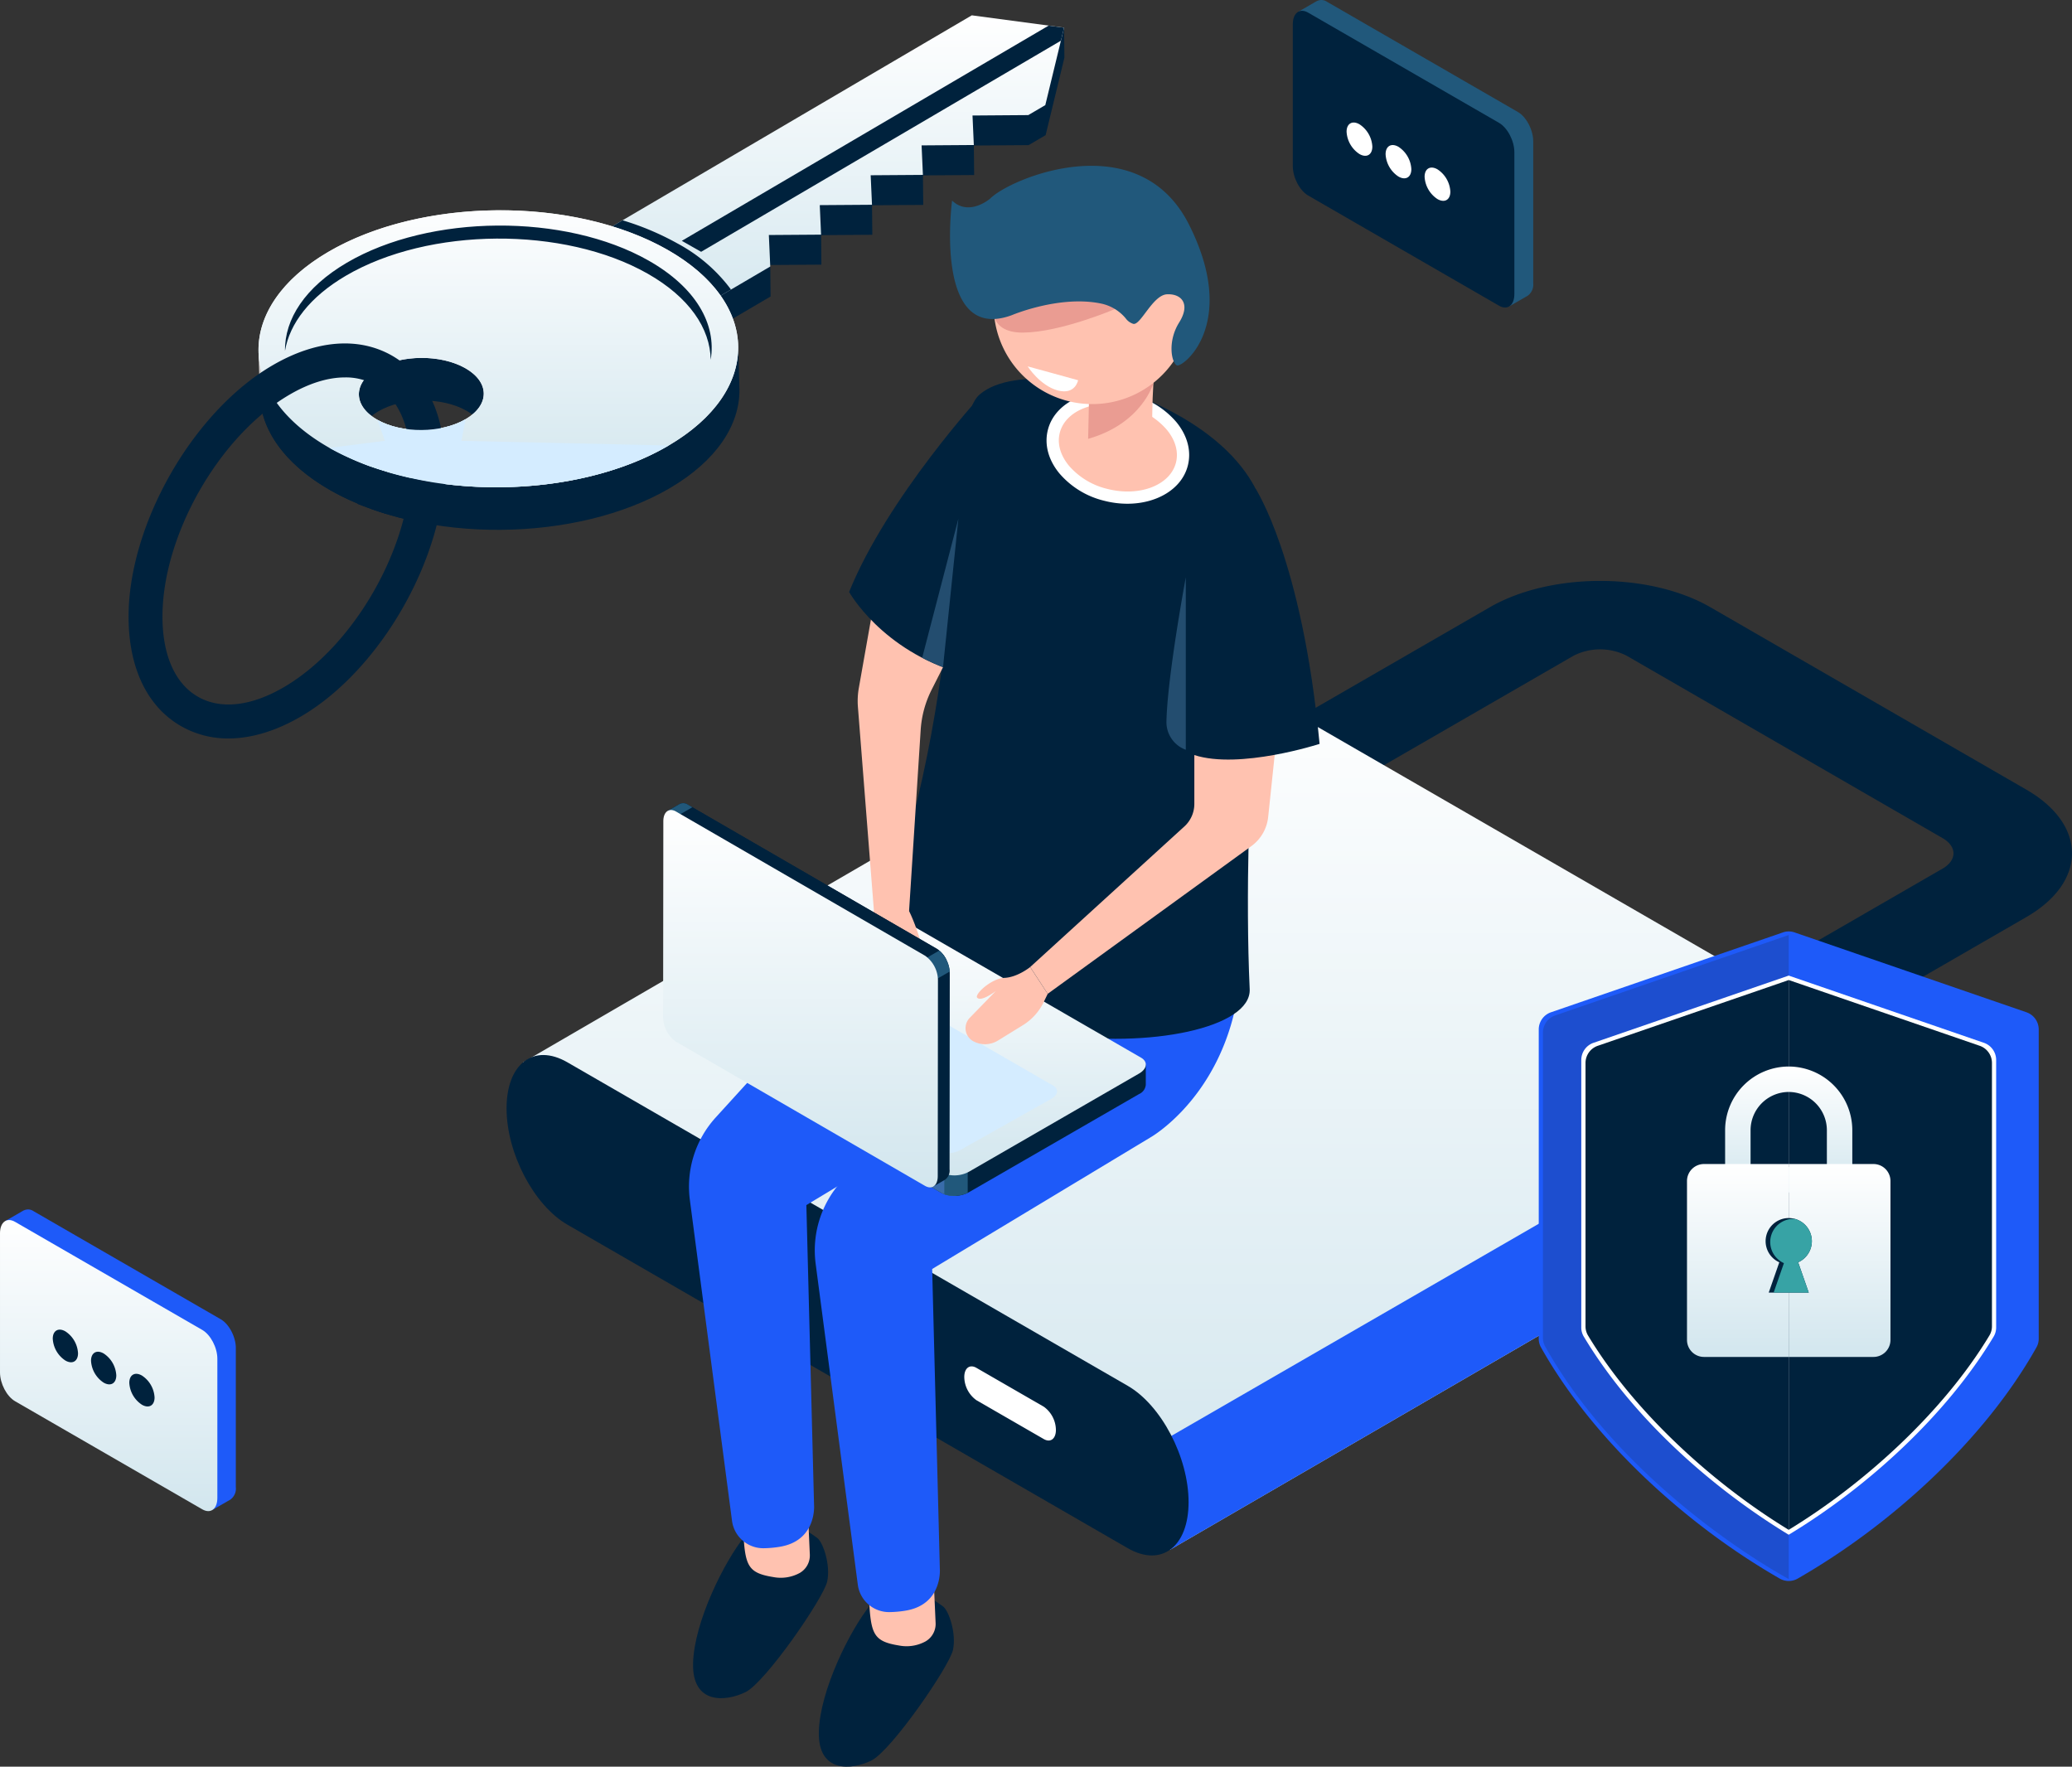 <svg xmlns="http://www.w3.org/2000/svg" xmlns:xlink="http://www.w3.org/1999/xlink" width="505" height="430.578" viewBox="0 0 505 430.578">
  <rect x="0" y="0" width="505" height="430.578" fill="#333333" stroke="none"/>
  <defs>
    <linearGradient id="linear-gradient" x1="0.5" x2="0.5" y2="1" gradientUnits="objectBoundingBox">
      <stop offset="0" stop-color="#fff"/>
      <stop offset="1" stop-color="#d2e6ee"/>
    </linearGradient>
  </defs>
  <g id="Grupo_57144" data-name="Grupo 57144" transform="translate(-269.948 -82.067)">
    <g id="Grupo_57132" data-name="Grupo 57132" transform="translate(301.285 85.811)">
      <g id="Grupo_57107" data-name="Grupo 57107" transform="translate(92.126 137.84)">
        <g id="Grupo_57105" data-name="Grupo 57105" transform="translate(164.268)">
          <path id="Trazado_124019" data-name="Trazado 124019" d="M563.837,288.9,543.4,277.1l75.365-43.512c3.559-2.056,3.559-5.4,0-7.454L541.769,181.68a14.283,14.283,0,0,0-12.911,0l-75.364,43.512-20.44-11.8,75.365-43.512c14.83-8.562,38.961-8.562,53.79,0L639.2,214.33c14.83,8.562,14.83,22.494,0,31.056Z" transform="translate(-433.054 -163.457)" fill="#00223d"/>
        </g>
        <g id="Grupo_57106" data-name="Grupo 57106" transform="translate(0 21.674)">
          <path id="Trazado_124020" data-name="Trazado 124020" d="M664.959,284.879c0-10.928-6.643-23.621-14.84-28.355L513.574,177.69c-3.67-2.119-7.024-2.268-9.615-.821l-.007-.005L340.918,271.6l157.66,118.8L659.2,297.18a7.438,7.438,0,0,0,1.42-.823l0,0h0C663.3,294.324,664.959,290.338,664.959,284.879Z" transform="translate(-336.926 -175.917)" fill="url(#linear-gradient)"/>
          <path id="Trazado_124021" data-name="Trazado 124021" d="M440.355,350.794l160.62-93.225a7.434,7.434,0,0,0,1.419-.823l0,0h0c2.681-2.032,4.34-6.017,4.34-11.476a36.406,36.406,0,0,0-4-15.792L419.644,335.186Z" transform="translate(-278.703 -136.306)" fill="#1e5af9"/>
          <path id="Trazado_124022" data-name="Trazado 124022" d="M490.008,350.072,353.461,271.237c-8.2-4.732-14.839-17.427-14.839-28.353h0c0-10.928,6.643-15.95,14.839-11.218L490.008,310.5c8.2,4.732,14.838,17.425,14.838,28.353h0C504.846,349.781,498.2,354.8,490.008,350.072Z" transform="translate(-338.623 -136.005)" fill="#00223d"/>
        </g>
        <path id="Trazado_124023" data-name="Trazado 124023" d="M422.128,291.221l-16.416-9.47a7.083,7.083,0,0,1-2.959-5.652h0c0-2.178,1.326-3.178,2.959-2.235l16.416,9.47a7.084,7.084,0,0,1,2.957,5.652h0C425.085,291.164,423.762,292.164,422.128,291.221Z" transform="translate(-291.195 -82.068)" fill="#fff"/>
      </g>
      <g id="Grupo_57131" data-name="Grupo 57131">
        <g id="Grupo_57130" data-name="Grupo 57130">
          <path id="Trazado_124024" data-name="Trazado 124024" d="M343.029,152.325l28.054,15.936,28.626-16.8-.076-7.306-.244.143-.023-.516L412.1,143.7l-.075-7.194,12.484-.087-.075-7.194,12.484-.087-.075-7.194,12.484-.087-.075-7.194,13.346-.093,4.147-2.433,4.577-18.883-.076-7.306-2.209,7-20.2-2.7Z" transform="translate(-243.238 -82.942)" fill="#00223d"/>
          <g id="Grupo_57129" data-name="Grupo 57129">
            <g id="Grupo_57128" data-name="Grupo 57128">
              <g id="Grupo_57123" data-name="Grupo 57123" transform="translate(31.667)">
                <g id="Grupo_57109" data-name="Grupo 57109" transform="translate(68.048)">
                  <g id="Grupo_57108" data-name="Grupo 57108">
                    <path id="Trazado_124025" data-name="Trazado 124025" d="M371.039,162.232l28.626-16.8-.343-7.679,12.731-.089-.322-7.192,12.731-.089-.321-7.192,12.731-.089-.321-7.192,12.731-.089-.321-7.192,13.593-.1,4.147-2.433,4.576-18.883-22.488-3L342.985,146.3Z" transform="translate(-342.985 -84.219)" fill="url(#linear-gradient)"/>
                  </g>
                </g>
                <g id="Grupo_57111" data-name="Grupo 57111" transform="translate(68.047 49.946)">
                  <g id="Grupo_57110" data-name="Grupo 57110">
                    <path id="Trazado_124026" data-name="Trazado 124026" d="M390.1,129.813a39.443,39.443,0,0,0-13-11.21,67.11,67.11,0,0,0-13.438-5.673l-20.676,12.13L371.039,141Z" transform="translate(-342.985 -112.931)" fill="#00223d"/>
                  </g>
                </g>
                <g id="Grupo_57113" data-name="Grupo 57113" transform="translate(103.17 2.5)">
                  <g id="Grupo_57112" data-name="Grupo 57112">
                    <path id="Trazado_124027" data-name="Trazado 124027" d="M455.576,89.329l.768-3.169-3.773-.5-89.395,52.45,4.708,2.674Z" transform="translate(-363.176 -85.656)" fill="#00223d"/>
                  </g>
                </g>
                <g id="Grupo_57115" data-name="Grupo 57115" transform="translate(0.007 82.044)">
                  <g id="Grupo_57114" data-name="Grupo 57114">
                    <path id="Trazado_124028" data-name="Trazado 124028" d="M304.181,141.769l-.309-10.386L307.2,138.4Z" transform="translate(-303.872 -131.383)" fill="#d3d0cf"/>
                  </g>
                </g>
                <path id="Trazado_124029" data-name="Trazado 124029" d="M321.336,175.4c22.92,13.021,59.933,12.763,82.669-.578,11.4-6.689,17.042-15.4,16.95-24.055l0,.005-.318-11-1.868,2.082c-2.637-5.424-7.663-10.531-15.1-14.757-22.922-13.021-59.933-12.761-82.669.578S298.414,162.384,321.336,175.4Zm33.109-19.426c5.967,3.39,6.007,8.954.087,12.426s-15.555,3.54-21.522.151-6.007-8.954-.087-12.426S348.478,152.586,354.445,155.977Z" transform="translate(-303.736 -59.607)" fill="#00223d"/>
                <g id="Grupo_57117" data-name="Grupo 57117" transform="translate(0 47.51)">
                  <g id="Grupo_57116" data-name="Grupo 57116">
                    <path id="Trazado_124030" data-name="Trazado 124030" d="M321.156,169.436c22.922,13.021,59.935,12.761,82.671-.578s22.585-34.709-.336-47.73-59.933-12.761-82.669.579S298.236,156.415,321.156,169.436Zm33.111-19.426c5.967,3.389,6.007,8.952.087,12.426s-15.555,3.54-21.522.15-6.007-8.952-.087-12.426S348.3,146.62,354.267,150.01Z" transform="translate(-303.867 -111.531)" fill="#f2f2f2"/>
                  </g>
                </g>
                <path id="Trazado_124031" data-name="Trazado 124031" d="M347.6,161.545c-5.043.788-10.622.1-14.591-2.155-4.279-2.432-5.492-5.977-3.664-9.072l-10.383-8.233s-5.427-6.123-10.8-12.194c-8.36,12.22-3.959,26.615,13.174,36.348,7.558,4.293,16.027,6.732,25.632,8.146Z" transform="translate(-303.733 -50.443)" fill="#00223d"/>
                <g id="Grupo_57119" data-name="Grupo 57119" transform="translate(0 47.51)">
                  <g id="Grupo_57118" data-name="Grupo 57118">
                    <path id="Trazado_124032" data-name="Trazado 124032" d="M321.156,169.436A69.807,69.807,0,0,0,338.4,176.2a91.772,91.772,0,0,0,13.706,2.366c18.232,1.774,37.691-1.477,51.719-9.707,22.736-13.341,22.585-34.709-.336-47.73s-59.933-12.761-82.669.579S298.236,156.415,321.156,169.436Zm33.111-19.426c5.967,3.389,6.007,8.952.087,12.426s-15.555,3.54-21.522.15-6.007-8.952-.087-12.426S348.3,146.62,354.267,150.01Z" transform="translate(-303.867 -111.531)" fill="url(#linear-gradient)"/>
                  </g>
                </g>
                <g id="Grupo_57122" data-name="Grupo 57122" transform="translate(6.458 51.233)">
                  <g id="Grupo_57121" data-name="Grupo 57121">
                    <g id="Grupo_57120" data-name="Grupo 57120">
                      <path id="Trazado_124033" data-name="Trazado 124033" d="M307.582,144.2c1.115-6.652,6.047-13.151,14.828-18.3,20.229-11.869,53.159-12.1,73.552-.515,10.135,5.758,15.254,13.349,15.371,20.986,1.453-8.672-3.587-17.606-15.127-24.161-20.393-11.585-53.324-11.354-73.552.513C312.477,128.694,307.465,136.474,307.582,144.2Z" transform="translate(-307.58 -113.67)" fill="#00223d"/>
                    </g>
                  </g>
                </g>
              </g>
              <g id="Grupo_57127" data-name="Grupo 57127" transform="translate(0 79.965)">
                <g id="Grupo_57126" data-name="Grupo 57126">
                  <g id="Grupo_57125" data-name="Grupo 57125">
                    <g id="Grupo_57124" data-name="Grupo 57124">
                      <path id="Trazado_124034" data-name="Trazado 124034" d="M310,226.459a22.933,22.933,0,0,1-11.469-2.959c-8.214-4.66-12.786-14.028-12.867-26.377C285.5,174.6,301.18,147,320.609,135.6c10.644-6.247,21.029-7.12,29.244-2.453a22.968,22.968,0,0,1,8.5,8.5c2.849,4.855,4.318,10.869,4.365,17.876.16,22.522-15.519,50.122-34.948,61.521C321.64,224.644,315.594,226.459,310,226.459Zm28.364-87.992c-4.126,0-8.75,1.432-13.574,4.264-17.159,10.067-31.006,34.442-30.863,54.337.063,9.27,3.147,16.1,8.684,19.246s12.984,2.3,20.979-2.394c17.161-10.067,31.006-34.442,30.867-54.337-.036-5.459-1.153-10.213-3.229-13.748h0a14.359,14.359,0,0,0-12.864-7.369Z" transform="translate(-285.663 -130.188)" fill="#00223d"/>
                    </g>
                  </g>
                </g>
              </g>
            </g>
          </g>
        </g>
        <path id="Trazado_124035" data-name="Trazado 124035" d="M323.378,148.9l16.319,4,2.343-12.109c-5.918,3.472-15.555,3.54-21.522.15Z" transform="translate(-259.886 -42.379)" fill="#d4ecff"/>
        <path id="Trazado_124036" data-name="Trazado 124036" d="M313.806,145.7a69.8,69.8,0,0,0,17.246,6.763,91.774,91.774,0,0,0,13.706,2.366c18.232,1.774,37.691-1.477,51.719-9.707l-66.456-1.493Z" transform="translate(-264.85 -40.283)" fill="#d4ecff"/>
        <path id="Trazado_124037" data-name="Trazado 124037" d="M334.058,151.222a96.5,96.5,0,0,1-14.433-3.719v10.2a79.162,79.162,0,0,0,14.257,3.655C349.1,163.364,334.058,151.222,334.058,151.222Z" transform="translate(-260.547 -37.417)" fill="#00223d"/>
      </g>
      <path id="Trazado_124038" data-name="Trazado 124038" d="M327.281,149.988a67.694,67.694,0,0,1-9.4-3.469c-8.889-4.161,2.355,11.255,2.355,11.255s3.029,1.207,7.045,2.439Z" transform="translate(-264.367 -38.672)" fill="#00223d"/>
    </g>
    <g id="Grupo_57137" data-name="Grupo 57137" transform="translate(431.567 122.485)">
      <g id="Grupo_57134" data-name="Grupo 57134" transform="translate(6.307)">
        <path id="Trazado_124039" data-name="Trazado 124039" d="M408.62,306.208s-8.374-4.224-13.518,2.065-12.5,21.137-12.725,31.169,7.939,9.354,12.794,6.979,19.036-22.945,19.9-26.975-1.012-9.482-2.378-10.549S408.62,306.208,408.62,306.208Z" transform="translate(-350.73 42.254)" fill="#00223d"/>
        <path id="Trazado_124040" data-name="Trazado 124040" d="M405.254,305.31l.388,8.677a4.922,4.922,0,0,1-2.453,4.514,9.65,9.65,0,0,1-6.461,1c-6.309-1.014-6.871-2.816-7.323-11.492S405.254,305.31,405.254,305.31Z" transform="translate(-345.536 41.134)" fill="#ffc2b0"/>
        <g id="Grupo_57133" data-name="Grupo 57133" transform="translate(0 153.946)">
          <path id="Trazado_124041" data-name="Trazado 124041" d="M391,296.617s-8.374-4.224-13.518,2.065-12.5,21.136-12.725,31.168,7.939,9.355,12.794,6.981,19.036-22.945,19.9-26.977-1.012-9.481-2.378-10.547S391,296.617,391,296.617Z" transform="translate(-363.764 -118.785)" fill="#00223d"/>
          <path id="Trazado_124042" data-name="Trazado 124042" d="M387.63,295.719l.388,8.677a4.922,4.922,0,0,1-2.453,4.514,9.661,9.661,0,0,1-6.461,1c-6.309-1.014-6.873-2.816-7.324-11.492S387.63,295.719,387.63,295.719Z" transform="translate(-358.57 -119.905)" fill="#ffc2b0"/>
          <path id="Trazado_124043" data-name="Trazado 124043" d="M467.976,210.306c-2.479-40.333-43.68,5.934-43.68,5.934l-28.2,27.64-25.394,27.9a25.029,25.029,0,0,0-6.308,20.108L374.668,370.1a7.687,7.687,0,0,0,7.71,6.68,25.943,25.943,0,0,0,3.8-.332c9.164-1.428,8.487-10.14,8.487-10.14l-1.877-73.157L446.12,261S470.455,250.639,467.976,210.306Z" transform="translate(-364.183 -193.799)" fill="#1e5af9"/>
        </g>
        <path id="Trazado_124046" data-name="Trazado 124046" d="M485.6,219.251c-2.642-40.323-43.68,5.935-43.68,5.935l-28.2,27.64L388.327,280.72a25.033,25.033,0,0,0-6.308,20.108l10.274,78.219a7.685,7.685,0,0,0,7.708,6.68,26.193,26.193,0,0,0,3.8-.332c9.164-1.428,8.487-10.142,8.487-10.142L410.416,302.1l53.328-32.147S488.016,256.117,485.6,219.251Z" transform="translate(-351.149 -33.234)" fill="#1e5af9"/>
        <path id="Trazado_124047" data-name="Trazado 124047" d="M453.081,139.6c31.237,12.949,30.611,31.415,30.611,31.415s-6.12,67.693-4.031,112.9c.873,18.9-100.411,20.342-85.306-30.079C412.165,194.39,405.488,146.262,413.826,139S445,136.252,453.081,139.6Z" transform="translate(-343.004 -83.254)" fill="#00223d"/>
        <path id="Trazado_124048" data-name="Trazado 124048" d="M446.623,153.987c-1.633,6.342-9.943,9.686-18.559,7.466s-14.276-9.161-12.643-15.5,9.943-9.684,18.559-7.464S448.256,147.646,446.623,153.987Z" transform="translate(-326.497 -81.268)" fill="#ffc2b0"/>
        <path id="Trazado_124049" data-name="Trazado 124049" d="M433.974,164.257a22.665,22.665,0,0,1-5.645-.725,20.791,20.791,0,0,1-10.952-6.708c-2.7-3.3-3.679-7.073-2.766-10.613,1.833-7.13,10.978-10.964,20.377-8.539a20.8,20.8,0,0,1,10.95,6.709c2.7,3.305,3.679,7.073,2.766,10.611C447.244,160.672,441.145,164.257,433.974,164.257Zm-4.7-24.336c-5.8,0-10.653,2.7-11.77,7.035-.668,2.6.108,5.431,2.19,7.981a17.789,17.789,0,0,0,9.38,5.7c7.805,2,15.315-.856,16.742-6.389.668-2.6-.108-5.431-2.19-7.981a17.773,17.773,0,0,0-9.38-5.7A20.031,20.031,0,0,0,429.272,139.921Z" transform="translate(-327.133 -81.901)" fill="#fff"/>
        <path id="Trazado_124050" data-name="Trazado 124050" d="M420.376,139.531s.271,1.252-.27,11.151c-.171,3.112,10.726,6.019,13.542,3.2s1.689-5.746,2.366-16.336S420.376,139.531,420.376,139.531Z" transform="translate(-322.825 -84.591)" fill="#ffc2b0"/>
        <path id="Trazado_124051" data-name="Trazado 124051" d="M436.015,135.744s-2.684,9.82-15.91,13.586l.2-8.926Z" transform="translate(-322.825 -82.788)" fill="#ea9c92"/>
        <path id="Trazado_124052" data-name="Trazado 124052" d="M454.189,129.068a24.044,24.044,0,1,1-29.3-17.26A24.045,24.045,0,0,1,454.189,129.068Z" transform="translate(-332.62 -101.06)" fill="#ffc2b0"/>
        <path id="Trazado_124053" data-name="Trazado 124053" d="M436.5,127.838s-13.238,5.671-22.4,5.735-7.146-7.611-7.146-7.611l27.21-3.933Z" transform="translate(-332.691 -92.93)" fill="#ea9c92"/>
        <path id="Trazado_124054" data-name="Trazado 124054" d="M415.81,141.7s11.532-4.9,21.649-2.855a10.6,10.6,0,0,1,6.113,3.634,3.61,3.61,0,0,0,1.851,1.338c1.794.407,4.73-7.037,8.218-7.205s5.814,2.3,2.954,6.876-1.893,9.7-.576,10.434,15.268-9.952,2.961-34.334-43.572-11.25-48.436-6.308c0,0-5.123,4.462-9.288.491C401.255,113.776,396.585,148.756,415.81,141.7Z" transform="translate(-337.134 -105.302)" fill="#21587b"/>
        <path id="Trazado_124055" data-name="Trazado 124055" d="M451.994,188.61V206.9a7.456,7.456,0,0,1-2.432,5.507l-37.576,34.257,4.269,6.53,49.623-35.99a10.084,10.084,0,0,0,4.111-7.11l3.354-31.9Z" transform="translate(-328.829 -51.391)" fill="#ffc2b0"/>
        <path id="Trazado_124056" data-name="Trazado 124056" d="M451.029,150.495s11.4,17.143,15.646,62.271c0,0-19.473,6.3-30.524,2.722S451.029,150.495,451.029,150.495Z" transform="translate(-312.986 -71.879)" fill="#00223d"/>
        <path id="Trazado_124057" data-name="Trazado 124057" d="M435.794,162.956s-4.464,23.884-4.716,35.109a7.164,7.164,0,0,0,4.716,6.92h0Z" transform="translate(-314.711 -62.663)" fill="#234d6f"/>
      </g>
      <g id="Grupo_57135" data-name="Grupo 57135" transform="translate(6.007 181.618)">
        <path id="Trazado_124058" data-name="Trazado 124058" d="M475.643,245.14l-8.3-1.1-53.611-30.952a7.454,7.454,0,0,0-6.706.277l-37.988,21.925-5.02-.663v5h0a1.958,1.958,0,0,0,1.153,1.76l60.758,35.078a7.451,7.451,0,0,0,6.7-.278L474,252.314a2.707,2.707,0,0,0,1.64-2.256h0Z" transform="translate(-364.009 -207.698)" fill="#00223d"/>
        <path id="Trazado_124059" data-name="Trazado 124059" d="M435.362,220.922l-3.81-2.2H389.677l-20.645,11.911-5.02-.663v5h0a1.958,1.958,0,0,0,1.153,1.76l60.758,35.078a6.277,6.277,0,0,0,3.46.647Z" transform="translate(-364.009 -203.037)" fill="#396caa"/>
        <path id="Trazado_124060" data-name="Trazado 124060" d="M366.24,225.483l-2.228-.294v5h0a1.958,1.958,0,0,0,1.153,1.76l1.072.618Z" transform="translate(-364.009 -198.256)" fill="#5793ce"/>
        <path id="Trazado_124061" data-name="Trazado 124061" d="M399.955,253.17a7.788,7.788,0,0,0,5.7-.353V244.31h-5.7Z" transform="translate(-337.427 -184.114)" fill="#21587b"/>
        <path id="Trazado_124062" data-name="Trazado 124062" d="M425.928,273.482,365.17,238.4c-1.719-.993-1.5-2.726.482-3.872l41.37-23.877a7.454,7.454,0,0,1,6.706-.278l60.758,35.078c1.719.993,1.5,2.726-.482,3.872L432.632,273.2A7.451,7.451,0,0,1,425.928,273.482Z" transform="translate(-364.01 -209.706)" fill="url(#linear-gradient)"/>
        <path id="Trazado_124063" data-name="Trazado 124063" d="M420.9,262.715l-50.518-29.167c-1.43-.825-1.251-2.265.4-3.218l22.169-12.467a6.2,6.2,0,0,1,5.575-.23l50.52,29.165c1.428.826,1.249,2.267-.4,3.22l-22.169,12.466A6.191,6.191,0,0,1,420.9,262.715Z" transform="translate(-360.011 -204.257)" fill="#d4ecff"/>
      </g>
      <path id="Trazado_124064" data-name="Trazado 124064" d="M390.5,210.485l-.63,4.192a30.994,30.994,0,0,0,.275,10.749l.748,3.695a5.194,5.194,0,0,0,4.163,4.081h0a2.866,2.866,0,0,0,3.361-2.5l1-8.962s2.293,3.006,3.4,3.006-1.239-8.976-3.744-14.056S390.5,210.485,390.5,210.485Z" transform="translate(-339.131 -29.071)" fill="#ffc2b0"/>
      <path id="Trazado_124065" data-name="Trazado 124065" d="M412.36,176.666l-6.52,12.9a25.281,25.281,0,0,0-2.667,9.794L400.342,243.5l-8.576-.2-3.893-49.562a18.21,18.21,0,0,1,.221-4.582l4.448-25.133Z" transform="translate(-340.397 -61.879)" fill="#ffc2b0"/>
      <g id="Grupo_57136" data-name="Grupo 57136" transform="translate(0 155.338)">
        <path id="Trazado_124066" data-name="Trazado 124066" d="M425.972,288.022l-5.1-6.65L367.3,250.355a7.453,7.453,0,0,1-3.1-5.951l.045-43.859-3.079-4.022,2.893-1.677,0,.005a1.953,1.953,0,0,1,2.1.12l60.714,35.153a7.449,7.449,0,0,1,3.1,5.949l-.051,47.767a2.706,2.706,0,0,1-1.136,2.547h0Z" transform="translate(-360.106 -194.599)" fill="#00223d"/>
        <path id="Trazado_124067" data-name="Trazado 124067" d="M388.923,262.871l-3.806-2.2-20.892-36.289.021-23.834-3.079-4.022,2.893-1.677,0,.005a1.953,1.953,0,0,1,2.1.12l60.714,35.153a6.289,6.289,0,0,1,2.288,2.675Z" transform="translate(-360.106 -194.599)" fill="#00223d"/>
        <path id="Trazado_124068" data-name="Trazado 124068" d="M362.533,198.308l-1.366-1.785,2.893-1.677,0,.005a1.953,1.953,0,0,1,2.1.12l1.07.619Z" transform="translate(-360.106 -194.599)" fill="#21587b"/>
        <path id="Trazado_124069" data-name="Trazado 124069" d="M401.912,215.244a7.781,7.781,0,0,1,2.536,5.114l-5.934,3.425-2.842-4.937Z" transform="translate(-334.587 -179.331)" fill="#21587b"/>
        <path id="Trazado_124070" data-name="Trazado 124070" d="M424.437,231.087l-60.712-35.151c-1.719-1-3.114.057-3.116,2.348l-.052,47.767A7.459,7.459,0,0,0,363.662,252l60.714,35.151c1.717,1,3.112-.057,3.116-2.348l.05-47.766A7.45,7.45,0,0,0,424.437,231.087Z" transform="translate(-360.557 -193.888)" fill="url(#linear-gradient)"/>
      </g>
      <path id="Trazado_124071" data-name="Trazado 124071" d="M422.951,224.087l-.972,2.014a13.492,13.492,0,0,1-5.074,5.626l-6.031,3.717a6.005,6.005,0,0,1-6.156.143l-.205-.124a3.63,3.63,0,0,1-.513-5.575l6.3-6.478s-3.54,2.712-4.533,1.62c-.727-.8,3.434-4.707,6.629-4.834s6.285-2.639,6.285-2.639Z" transform="translate(-329.218 -22.282)" fill="#ffc2b0"/>
      <path id="Trazado_124072" data-name="Trazado 124072" d="M419.038,137.3s-23.1,25.138-32.422,48.2c0,0,7.9,14.233,27.238,19.817S419.038,137.3,419.038,137.3Z" transform="translate(-341.285 -81.641)" fill="#00223d"/>
      <path id="Trazado_124073" data-name="Trazado 124073" d="M401.932,190.916l3.745-36.172-8.823,33.89A50.187,50.187,0,0,0,401.932,190.916Z" transform="translate(-333.713 -68.736)" fill="#234d6f"/>
      <path id="Trazado_124074" data-name="Trazado 124074" d="M417.841,135.1l-6.208-1.7s2.964,4.662,7.29,5.85,5-2.474,5-2.474Z" transform="translate(-322.783 -84.522)" fill="#fff"/>
    </g>
    <g id="Grupo_57140" data-name="Grupo 57140" transform="translate(585.038 82.067)">
      <g id="Grupo_57138" data-name="Grupo 57138">
        <path id="Trazado_124075" data-name="Trazado 124075" d="M503.025,109.356,456.513,82.5a2.379,2.379,0,0,0-2.4-.193l0-.03L449.6,84.885l3.171,1.159v33.873c0,2.755,1.675,5.958,3.742,7.151l44.458,25.667v3.975l4.558-2.625-.024-.009a3.316,3.316,0,0,0,1.265-2.983V116.507C506.769,113.751,505.094,110.549,503.025,109.356Z" transform="translate(-448.175 -82.067)" fill="#21587b"/>
        <path id="Trazado_124076" data-name="Trazado 124076" d="M499.037,155.451,452.525,128.6c-2.067-1.193-3.744-4.394-3.744-7.15V86.86c0-2.755,1.677-4.024,3.744-2.83l46.512,26.855c2.067,1.193,3.744,4.394,3.744,7.15v34.586C502.78,155.378,501.1,156.644,499.037,155.451Z" transform="translate(-448.781 -80.947)" fill="#00223d"/>
      </g>
      <g id="Grupo_57139" data-name="Grupo 57139" transform="translate(13.108 29.866)">
        <path id="Trazado_124077" data-name="Trazado 124077" d="M462.594,105.1c0,2-1.406,2.813-3.14,1.811a6.936,6.936,0,0,1-3.138-5.434c0-2,1.406-2.813,3.138-1.813A6.934,6.934,0,0,1,462.594,105.1Z" transform="translate(-456.316 -99.236)" fill="#fff"/>
        <path id="Trazado_124078" data-name="Trazado 124078" d="M468.058,108.255c0,2-1.406,2.813-3.138,1.813a6.935,6.935,0,0,1-3.138-5.436c0-2,1.4-2.813,3.138-1.813A6.942,6.942,0,0,1,468.058,108.255Z" transform="translate(-452.274 -96.902)" fill="#fff"/>
        <path id="Trazado_124079" data-name="Trazado 124079" d="M473.523,111.411c0,2-1.4,2.811-3.138,1.811a6.937,6.937,0,0,1-3.138-5.436c0-2,1.406-2.811,3.138-1.811A6.932,6.932,0,0,1,473.523,111.411Z" transform="translate(-448.232 -94.568)" fill="#fff"/>
      </g>
    </g>
    <g id="Grupo_57143" data-name="Grupo 57143" transform="translate(269.948 376.837)">
      <g id="Grupo_57141" data-name="Grupo 57141">
        <path id="Trazado_124080" data-name="Trazado 124080" d="M317.756,278.29l-45.63-26.344a2.332,2.332,0,0,0-2.359-.19l0-.03-4.427,2.557s1.96.715,3.11,1.136V288.65c0,2.7,1.644,5.843,3.672,7.014l43.614,25.182v3.9l4.472-2.575-.024-.009a3.254,3.254,0,0,0,1.24-2.926v-33.93C321.428,282.6,319.784,279.46,317.756,278.29Z" transform="translate(-263.946 -251.518)" fill="#1e5af9"/>
        <path id="Trazado_124081" data-name="Trazado 124081" d="M313.843,323.51l-45.63-26.346c-2.028-1.171-3.672-4.311-3.672-7.016V256.221c0-2.7,1.644-3.947,3.672-2.776l45.63,26.346c2.028,1.171,3.672,4.311,3.672,7.014v33.93C317.515,323.437,315.871,324.681,313.843,323.51Z" transform="translate(-264.54 -250.419)" fill="url(#linear-gradient)"/>
      </g>
      <g id="Grupo_57142" data-name="Grupo 57142" transform="translate(12.859 29.3)">
        <path id="Trazado_124082" data-name="Trazado 124082" d="M278.09,274.115c0,1.962-1.378,2.759-3.079,1.776a6.807,6.807,0,0,1-3.079-5.332c0-1.964,1.379-2.759,3.079-1.778A6.8,6.8,0,0,1,278.09,274.115Z" transform="translate(-271.932 -268.361)" fill="#00223d"/>
        <path id="Trazado_124083" data-name="Trazado 124083" d="M283.452,277.21c0,1.964-1.38,2.759-3.079,1.778a6.8,6.8,0,0,1-3.079-5.333c0-1.962,1.378-2.759,3.079-1.776A6.807,6.807,0,0,1,283.452,277.21Z" transform="translate(-267.967 -266.072)" fill="#00223d"/>
        <path id="Trazado_124084" data-name="Trazado 124084" d="M288.814,280.306c0,1.962-1.379,2.759-3.079,1.776a6.8,6.8,0,0,1-3.079-5.332c0-1.964,1.378-2.759,3.079-1.778A6.81,6.81,0,0,1,288.814,280.306Z" transform="translate(-264.001 -263.783)" fill="#00223d"/>
      </g>
    </g>
    <g id="Grupo_63338" data-name="Grupo 63338" transform="translate(644.979 309.08)">
      <path id="Trazado_123883" data-name="Trazado 123883" d="M2602.882,1118.931c-22.56-12.942-45.388-33.618-58.118-56.278a4.3,4.3,0,0,1-.574-2.2V985.168a4.429,4.429,0,0,1,3.032-4.251l56.433-19.434a4.326,4.326,0,0,1,2.927,0l56.433,19.434a4.432,4.432,0,0,1,3.032,4.251v75.282a4.3,4.3,0,0,1-.577,2.2c-12.729,22.66-35.558,43.336-58.115,56.278A4.387,4.387,0,0,1,2602.882,1118.931Z" transform="translate(-2544.189 -961.228)" fill="#1e5af9" fill-rule="evenodd"/>
      <path id="Trazado_123885" data-name="Trazado 123885" d="M2546.275,1062.854c16.732,29.846,47.365,50.032,59.333,56.633V962.522l-56.875,19.587a4.433,4.433,0,0,0-3.033,4.251v74.295A4.313,4.313,0,0,0,2546.275,1062.854Z" transform="translate(-2544.679 -961.648)" fill="#1d4ecf" fill-rule="evenodd"/>
      <path id="Trazado_123886" data-name="Trazado 123886" d="M2610.1,977.167l47.524,16.365a4.433,4.433,0,0,1,3.034,4.252v65.107a4.307,4.307,0,0,1-.643,2.316c-11.464,19.068-30.551,36.441-49.382,47.916l-.533.324c-19.266-11.734-38.232-28.8-49.914-48.24a4.3,4.3,0,0,1-.642-2.316V997.784a4.431,4.431,0,0,1,3.032-4.252Z" transform="translate(-2549.176 -966.403)" fill="#fff" fill-rule="evenodd"/>
      <path id="Trazado_123887" data-name="Trazado 123887" d="M2610.6,978.774l-46.5,16.012a4.431,4.431,0,0,0-3.031,4.251v64.1a4.312,4.312,0,0,0,.644,2.32c11.1,18.436,30.242,35.965,48.887,47.315Z" transform="translate(-2549.669 -966.925)" fill="#00223d" fill-rule="evenodd"/>
      <path id="Trazado_123888" data-name="Trazado 123888" d="M2683.939,1063.134v-64.1a4.43,4.43,0,0,0-3.031-4.251l-46.5-16.012v133.994h0c18.644-11.35,37.781-28.879,48.884-47.315A4.32,4.32,0,0,0,2683.939,1063.134Z" transform="translate(-2573.48 -966.925)" fill="#00223d" fill-rule="evenodd"/>
      <path id="Trazado_123889" data-name="Trazado 123889" d="M2626.959,1009.987a15.532,15.532,0,0,1,15.495,15.5v12.092a3.1,3.1,0,0,1-3.1,3.1h-24.8a3.1,3.1,0,0,1-3.1-3.1v-12.092a15.532,15.532,0,0,1,15.5-15.5Zm0,6.2a9.33,9.33,0,0,0-9.3,9.3v8.993h18.595v-8.993a9.333,9.333,0,0,0-9.3-9.3Z" transform="translate(-2566.03 -977.059)" fill-rule="evenodd" fill="url(#linear-gradient)"/>
      <path id="Trazado_123890" data-name="Trazado 123890" d="M2634.408,1045.174h20.664a4.144,4.144,0,0,1,4.133,4.132v38.752a4.145,4.145,0,0,1-4.133,4.133h-20.664Z" transform="translate(-2573.48 -988.483)" fill-rule="evenodd" fill="url(#linear-gradient)"/>
      <path id="Trazado_123891" data-name="Trazado 123891" d="M2601.825,1045.174h20.663v47.017h-20.663a4.143,4.143,0,0,1-4.132-4.133v-38.752A4.143,4.143,0,0,1,2601.825,1045.174Z" transform="translate(-2561.56 -988.483)" fill-rule="evenodd" fill="url(#linear-gradient)"/>
      <path id="Trazado_123892" data-name="Trazado 123892" d="M2631.7,1064.669a5.637,5.637,0,0,1,2.3,10.784l.142.4,2.435,6.984h-9.75l2.438-6.984.142-.4a5.637,5.637,0,0,1,2.3-10.784Z" transform="translate(-2570.773 -994.812)" fill="#00223d" fill-rule="evenodd"/>
      <path id="Trazado_123893" data-name="Trazado 123893" d="M2633.815,1064.991a5.638,5.638,0,0,1,.724,10.562l.14.4,2.437,6.984h-8.551l2.366-6.78.14-.4a5.638,5.638,0,0,1,2.3-10.785C2633.519,1064.972,2633.667,1064.979,2633.815,1064.991Z" transform="translate(-2571.313 -994.911)" fill="#37a3a5" fill-rule="evenodd"/>
    </g>
  </g>
</svg>
